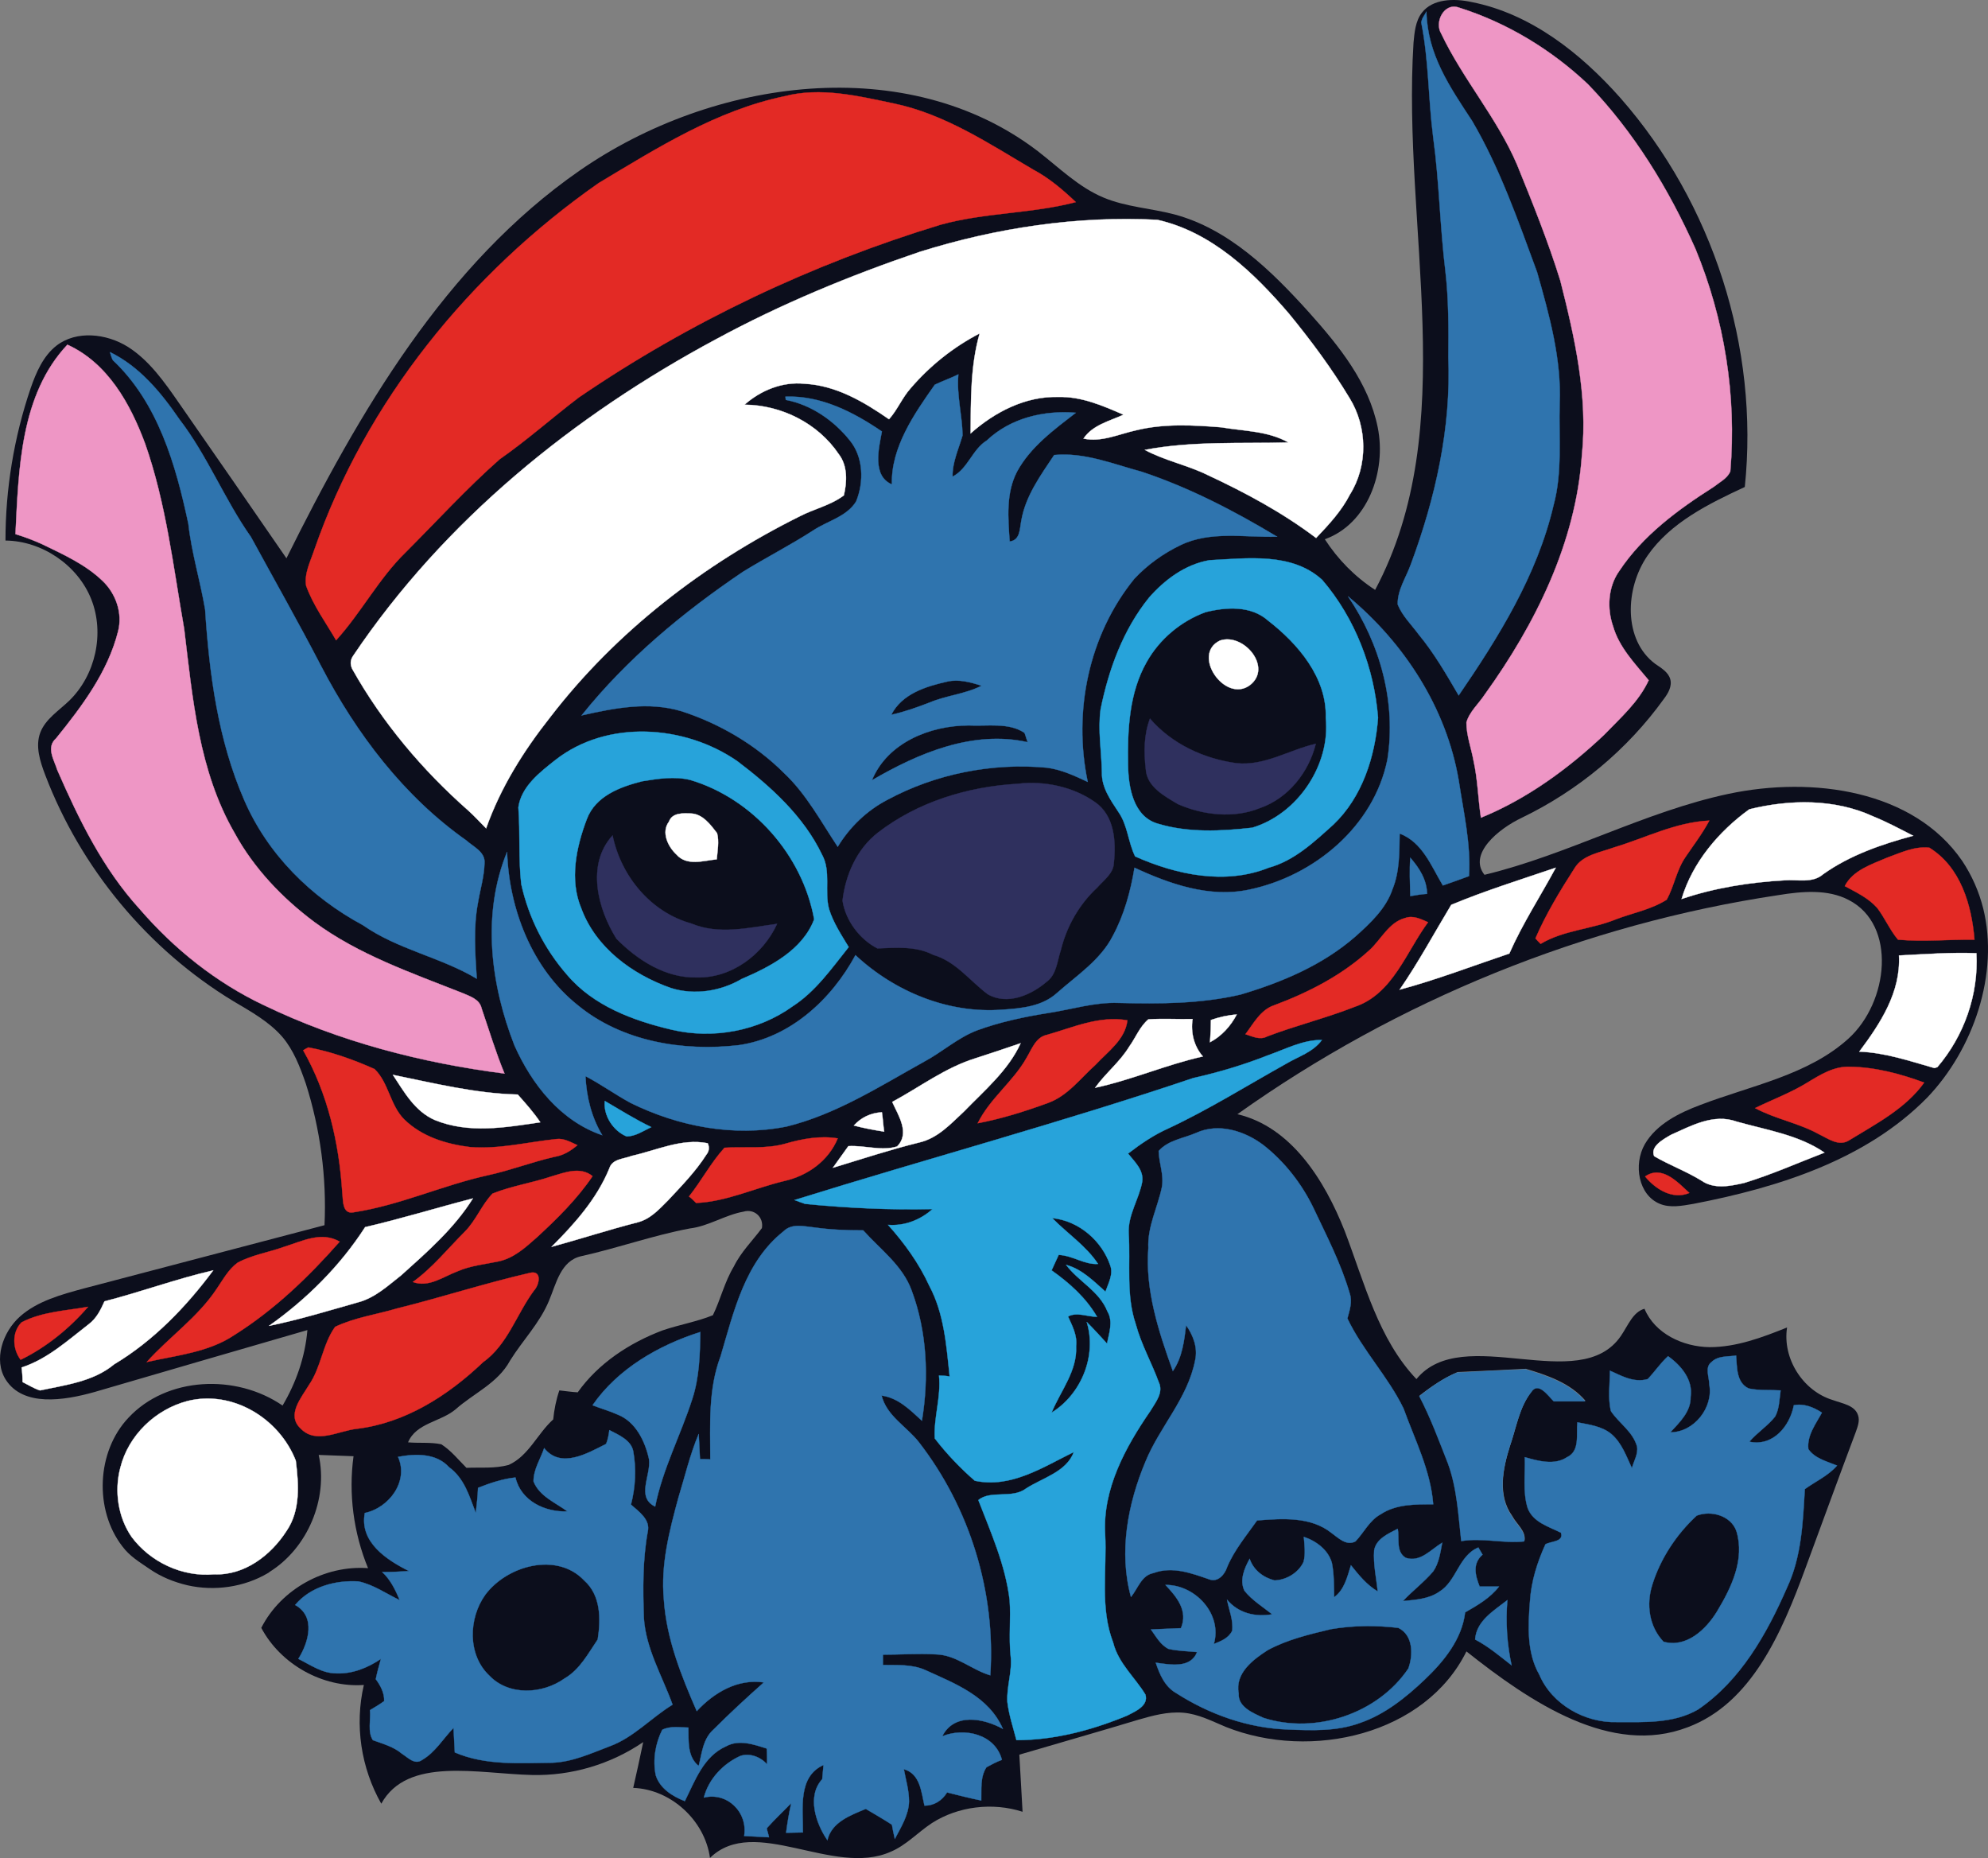 <?xml version="1.0" encoding="UTF-8"?>
<svg id="Layer_2" data-name="Layer 2" xmlns="http://www.w3.org/2000/svg" viewBox="0 0 616.289 575.889">
  <rect x="0" y="0" width="616.289" height="575.889" fill="#808080" stroke="none"/>
  <defs>
    <style>
      .cls-1 {
        fill: #0c0e1c;
      }

      .cls-2 {
        fill: #ee96c5;
        stroke: #ee96c5;
      }

      .cls-2, .cls-3, .cls-4, .cls-5, .cls-6, .cls-7 {
        stroke-width: .094px;
      }

      .cls-3 {
        fill: #fff;
        stroke: #fff;
      }

      .cls-4 {
        fill: #2f74ae;
        stroke: #2f74ae;
      }

      .cls-5 {
        fill: #e32a25;
        stroke: #e32a25;
      }

      .cls-6 {
        fill: #2f305e;
        stroke: #2f305e;
      }

      .cls-7 {
        fill: #27a3da;
        stroke: #27a3da;
      }
    </style>
  </defs>
  <g id="katman_1" data-name="katman 1">
    <g>
      <path class="cls-1" d="m614.796,281.534c-1.3-5.2-3.5-10.2-6.5-14.7-15.1-22-46.4-26.3-72.4-20.8s-49.9,18.9-75.7,25.1c-5.1-6.4,4.2-14.2,11.6-17.7,17.4-8.4,32.7-21.1,44-36.8,1.3-1.7,2.6-3.9,2-6.1s-2.8-3.5-4.7-4.8c-9.9-7.4-9.4-23.4-2.3-33.6,7.1-10.2,18.9-16,30.1-21.2,4.5-43.2-9.9-87.9-38.5-120.5-12.4-14-27.9-26.2-46.2-29.8-5.5-1.2-12.1-1-15.4,3.3-2,2.6-2.3,6.1-2.6,9.3-3.6,57.3,15,119.1-11.9,169.6-6.3-4.1-11.5-9.4-15.6-15.7,13.2-4.7,19.2-20.9,16.4-34.7-2.8-13.8-11.9-25.1-21.2-35.5-11.8-13.1-25-26-41.9-30.5-7.3-1.9-15-2.3-21.9-5.2-7.7-3.2-13.8-9.3-20.4-14.4-40.3-30.8-100.5-22.8-142.1,6.1s-68.3,74.8-90.8,120.1c-11-16-22.1-32-33.3-48.1-4.5-6.5-9.2-13.2-15.8-17.4-6.7-4.2-16-5.2-22.2-.4-4.1,3.2-6.3,8.3-8,13.2-5.2,15.3-7.8,31.3-7.8,47.2,11.3.1,22.4,7.6,26.6,18.2,4.2,10.6,1.3,23.5-6.8,31.4-3.2,3.1-7.4,5.7-9,9.9s-.1,8.9,1.5,13.1c11,28.9,31.8,54.1,58.4,70.2,5.4,3.2,11,6.3,15.1,11,3.5,4.1,5.5,9.3,7.3,14.5,4.5,14.1,6.5,29.1,5.8,43.9-24.9,6.5-49.7,13.1-74.6,19.6-7,1.9-14.4,3.9-19.8,8.7s-8.3,13.5-4.4,19.6c5.4,8.4,17.9,6.5,27.5,3.8,21.9-6.4,43.9-12.8,66-19.2-.7,8.3-3.5,16.3-7.7,23.4-14.4-9.9-35.9-9-47.8,3.8-9.9,10.5-10.6,28.5-1.9,39.8,2.3,3.1,5.2,4.8,8.4,7,3.6,2.5,7.6,4.1,11.8,5.1,8.4,1.9,17.6.6,25-3.8.1-.1.3-.1.4-.3,11.9-7.4,18.3-22.7,15.3-36.3,3.6.1,7.1.3,10.8.4-1.6,11.6,0,23.8,4.5,34.7-13.4-1-27,6.5-33.1,18.5,6,11.3,19,18.6,31.8,17.7-2.9,12.4-.9,25.7,5.4,36.8,8.1-14.7,29.9-9.3,46.7-8.9,12.2.3,24.4-3.3,34.5-10.2-1,4.8-2,9.4-3.1,14.2,11.6.4,22.2,10,23.8,21.7,13.8-13.5,38.2,6,56-1.9,4.8-2,8.4-6,12.8-8.9,8.1-5.2,18.8-6.5,28.1-3.5-.3-6-.7-11.9-1-17.7,12.2-3.6,24.6-7.1,36.8-10.8,4.5-1.3,9.2-2.6,14-2.2,4.7.4,8.9,2.6,13.2,4.4,26.6,10.6,61.9,2.3,74.6-23.4,19.9,15.8,44.9,32.6,68.6,23.5,19.8-7.4,29.2-29.4,36.5-49.3,5.2-14.1,10.3-28.1,15.6-42.2.6-1.7,1.3-3.5.7-5.2-1-3.1-4.8-3.6-7.8-4.7-9.3-2.8-15.7-12.9-14.2-22.5-7.7,3.1-15.7,6.1-24,6.1-8.3-.1-17-4.2-20.2-11.9-3.6,1-5.1,5.2-7.3,8.4-12.8,18.8-49-4.2-63.4,13.4-11.8-12.4-16.1-29.8-22.2-45.8-6.3-16-16.7-32.4-33.3-36.3,49.6-35.3,107.6-58.9,167.7-67.9,7.4-1.2,15.3-1.9,21.8,1.5,15,7.7,12.4,31.7-.1,43s-30.1,14.5-45.8,20.5c-6.7,2.5-13.7,6-17.3,12.2-3.6,6.3-2,15.8,4.7,18.5,3.2,1.3,6.8.6,10.3,0,26.5-5.1,53.6-13.7,72.5-32.9,14.4-15,22.4-38.5,17.4-58.7Zm-456.7,140.2c3.9-6.3,9.2-11.6,12.1-18.6,2.2-5.2,3.6-12.4,10-13.8,11.3-2.5,22.4-6.5,33.7-8.6,5.8-.7,10.9-4.2,16.6-5.2,3.3-1,6.3,1.7,5.7,5.1-2.9,3.9-6.5,7.4-8.7,11.9-2.9,4.8-4.1,10.2-6.5,15.1-4.9,2-10.3,2.9-15.6,4.7-10.3,3.9-19.9,10.2-26.3,19.2-1.9-.1-3.8-.4-5.7-.6-1,2.9-1.6,6-1.9,9-4.9,4.4-7.6,11.3-13.8,14.1-4.4,1.2-8.7.7-13.1.9-2.5-2.5-4.8-5.4-7.8-7.3-3.3-.7-7-.3-10.3-.6,2.5-6,10-6.3,14.7-10.2,5.6-5,13.1-8.1,16.9-15.1Zm314.9,2.5c6.7,2,13.8,4.4,18.5,9.9h-9.7c-1.7-1.6-4.8-6.3-7-2.9-3.8,4.8-4.7,11.2-6.7,16.9-2.2,7-3.9,15.3.7,21.7,1.3,2.5,4.4,4.7,3.8,7.7-6.5.7-12.9-1.2-19.5-.1-.9-8-1.3-16.3-4.1-24-2.8-7.1-5.4-14.2-8.9-20.9,3.6-2.8,7.6-5.5,11.8-7.3,6.8-.3,13.9-.6,21.1-1Z"/>
      <path id="_ffffffff" data-name="#ffffffff" class="cls-3" d="m285.196,78.034c23.7-7.4,48.7-11.2,73.6-9.9,16.9,3.8,29.9,16.4,40.8,29.1,6.8,8.3,13.2,16.9,18.8,26.2,5.5,8.9,5.7,20.9.1,29.8-2.6,5.1-6.5,9.3-10.5,13.5-10.3-7.8-21.8-14-33.6-19.5-6.3-3.1-13.4-4.5-19.5-7.8,14.7-2.8,29.7-1.9,44.5-2.3-6.3-3.6-13.8-3.5-20.8-4.7-8.7-.7-17.7-1.2-26.3.9-5.5,1.2-10.8,3.8-16.4,2.6,2.8-4.2,8-5.4,12.4-7.4-6.4-2.8-13.1-5.7-20.2-5.5-10.2-.3-19.8,4.7-27.2,11.3.1-10.3-.1-20.9,2.8-31-8.1,4.2-15.4,10-21.4,17-2.6,2.9-4.1,6.7-6.7,9.6-7.8-5.4-16.4-10.5-26.2-11-6.8-.7-13.5,2-18.6,6.5,11.5.1,22.8,5.8,29.2,15.3,2.8,3.6,2.6,8.6,1.6,12.8-4.1,3.1-9.3,4.2-13.7,6.5-29.8,14.8-57,35.8-77.3,62.2-8.3,10.5-15.4,21.8-19.9,34.5-1.9-1.9-3.6-3.8-5.5-5.5-14.2-12.5-26.7-27.3-36-43.9-.7-1.5-.6-2.8.3-4.1,28.2-41.9,68.3-74.4,112.5-98.1,20.1-10.9,41.4-19.7,63.2-27.1Zm93,120.5c7.3-2.5,16.4,8.3,9.3,13.8-7.7,5.8-18.3-9.5-9.3-13.8Zm164.1,52.3c12.5-3.1,26.5-3.3,38.4,2.2,4.2,1.7,8.3,3.9,12.4,6-9.7,2.6-19.6,6-27.9,11.9-3.3,2.9-8,1.6-11.9,1.9-10.8.6-21.7,2.3-32,5.8,3.4-11.4,11.6-21,21-27.8Zm-334.9,3.8c1-2.8,4.4-2.6,6.8-2.5,3.6.1,6.1,3.5,8.1,6.1.7,2.6.1,5.5-.1,8.1-4.1.4-9.3,2.2-12.5-1.5-2.6-2.4-4.8-6.9-2.3-10.2Zm242.5,25.8c10.6-4.4,21.5-7.8,32.4-11.5-4.8,8.9-10.3,17.3-14.4,26.6-11.3,3.8-22.5,8.1-34,11.2,5.8-8.4,10.7-17.5,16-26.3Zm138.8,15.7c8-.4,16-1,24-.7.7,12.8-3.8,25.6-12.1,35.3l-.9.3c-7.7-2.2-15.3-4.8-23.3-5.1,6.5-8.7,12.9-18.4,12.3-29.8Zm-213.3,20c2.6-.9,5.2-1.5,8-1.7-1.9,3.6-4.7,6.7-8.3,8.6.2-2.4.3-4.8.3-6.9Zm-19.4-.2c4.5-.3,9.2,0,13.7-.1-.6,4.2.4,8.4,3.2,11.6-11.3,2.5-22.1,7.3-33.4,9.7,3.2-4.5,7.7-8,10.6-12.8,1.9-2.6,3.2-6.1,5.9-8.4Zm-53.7,12.1c4.7-1.5,9.4-3.1,14.1-4.7-3.8,8.4-11.3,14.7-17.6,21.2-4.1,3.8-8.1,8.3-14,9.6-8.9,2.2-17.7,5.1-26.6,7.8,1.6-2.2,3.2-4.5,4.8-6.7,5.1-.3,10.3,1.6,15.1.1,4.1-4.1.4-9.6-1.5-13.8,8.7-4.7,16.4-10.6,25.7-13.5Zm-180.5,5.1c12.8,2.6,25.6,5.8,38.7,6.1,2.5,2.8,4.9,5.5,7,8.6-10.8,1.6-22.2,3.6-32.7-.7-6.2-2.7-9.5-8.7-13-14Zm142.9,15.7c2.3-2.5,5.2-3.9,8.7-4.1.3,2,.4,4.1.7,6-3.2-.5-6.4-1.1-9.4-1.9Zm253.3,2.9c6.3-2.8,13.2-6.7,20.4-4.1,9.2,2.6,19.2,4.1,27.2,9.6-8.3,3.2-16.4,6.8-24.9,9.4-4.4,1-9.3,2-13.2-.7-4.7-2.9-9.9-4.8-14.7-7.6-1.3-3,2.8-5.2,5.2-6.6Zm-322.1,6.5c7.7-1.7,15.4-5.5,23.5-3.9.6,1.3.4,2.5-.4,3.5-3.3,5.2-7.7,9.7-11.9,14.2-2.8,2.8-5.5,5.8-9.4,6.8-9,2.3-17.9,5.2-26.7,7.6,7.1-7.1,14-14.8,17.9-24.3.9-3,4.5-2.9,7-3.9Zm-82.7,22.1c11.2-2.6,22.2-6,33.4-8.9-5.8,9.3-14.2,16.6-22.2,23.8-4.1,3.2-8.1,7-13.4,8.4-9.2,2.6-18.3,5.4-27.6,7.3,11.6-8.2,22-18.5,29.8-30.6Zm-80.8,23c11.3-2.9,22.4-7,33.7-9.6-8.4,11.3-18.5,21.8-30.7,29.1-6.5,5.4-15.1,6.4-23,8.1-1.9-.6-3.6-1.7-5.4-2.6,0-1.5-.1-3.1-.3-4.5,8-2.6,14.2-8.3,20.8-13.4,2.4-1.8,3.7-4.4,4.9-7.1Zm25.7,30.9c14-3.5,28.5,5.4,33.6,18.5.9,7.3,1.5,15.4-2.9,21.8-4.9,7.6-13.1,13.8-22.4,13.4-9.9.9-19.8-3.8-25.6-11.6-4.2-6.1-5.4-14.2-3.5-21.4,2.5-10.1,10.9-18.1,20.8-20.7Z"/>
      <path id="_2f74aeff" data-name="#2f74aeff" class="cls-4" d="m440.596,6.934c.3-1.5.9-2,1.6-3.3.3,13.2,7.1,23.1,14.2,33.9,8.6,14.7,14.2,30.8,20.1,46.8,3.8,13.4,7.6,26.9,7,40.8-.3,10.5.9,21.2-1.9,31.5-5.1,21.7-17,40.8-29.4,58.9-3.8-6.5-7.6-13.1-12.4-18.9-2.3-3.1-5.1-5.8-6.5-9.3-.1-4.5,2.6-8.3,4.1-12.5,7.6-20.5,12.5-42.2,11.6-64.1.1-8.9.1-17.9-.9-26.6-1.7-13.8-1.9-27.8-3.8-41.6-1.6-12.5-1.3-23.4-3.7-35.6ZM34.096,109.134c9.2,4.5,15.8,12.5,21.5,20.8,8.7,11.3,14,24.9,22.2,36.5,7.3,13.4,14.8,26.6,21.8,40.1,10.9,20.9,25.6,40.3,44.9,53.9,2.2,2,6,3.6,5.7,7.1-.1,4.1-1.3,8-2,12.1-1.5,7.8-.9,15.8-.4,23.7-11.2-6.7-24.4-9-35.3-16.6-16-8.6-29.5-21.9-36.8-38.8-8.1-18.6-10.8-39-12.1-59-1.5-8.9-4.2-17.6-5.2-26.6-3.9-18.3-9.4-37.5-23.4-50.7-.4-.7-.7-1.8-.9-2.5Zm255.7,10.1c2.5-1.2,4.9-2,7.3-3.2-.6,6.4,1.2,12.6,1.3,18.9-1.2,4.2-3.2,8.3-3.1,12.8,4.8-2.5,6.1-8.4,10.6-11.2,7.4-7,17.7-9.4,27.6-8.6-6.7,5.2-14,10.5-18.2,18.2-3.5,6.7-2.8,14.4-2.3,21.7,3.3-.4,3.1-3.9,3.6-6.4,1.3-7.7,6-14.1,10.2-20.4,9.4-.9,18.3,2.8,27.2,5.2,14.7,4.9,28.6,12.1,41.9,20.1-10,.3-20.5-1.9-29.9,2.6-5.4,2.6-10.3,6.1-14.4,10.5-14.1,17.4-19,41.1-14.4,62.9-4.1-1.9-8.1-3.8-12.6-4.4-17-1.6-34.6,1.9-49.6,10-6.3,3.3-11.6,8.4-15.3,14.5-5.2-7.8-9.7-16.3-16.6-22.8-8.9-8.9-20.1-15.4-31.8-19.2-10.3-3.1-20.8-1-31,1.3,14.1-17.6,31.5-32,50-44.5,7.3-4.5,14.8-8.3,21.9-12.9,4.4-2.9,10.3-4.2,13.2-8.9,2.5-6.1,2.3-13.8-2-19-4.9-6.1-11.9-11-19.8-12.5l-.1-1c11-.4,21.1,4.8,29.9,10.8-1,5.2-3.1,13.8,3.1,16.4-.3-11.4,6.8-21.7,13.3-30.9m3.9,92c-6.7,1.5-14.1,3.8-17.4,10.3,4.1-.9,8-2.3,11.9-3.8,5.2-2.2,11-2.6,16.1-5.2-3.4-1.1-7.1-2.1-10.6-1.3m-23.4,30.6c14.4-8.4,31.3-15.6,48.3-11.8-.3-.7-.7-2.2-1-2.9-4.9-3.3-11.5-2-17.3-2.3-11.9,0-25.2,5.3-30,17Zm147.6-57c17.4,14.4,30.5,34.6,34.3,57,1.5,9.9,3.8,19.6,3.2,29.7-2.8,1-5.4,2-8.1,2.9-3.6-6-6.3-13.4-13.4-16.1-.1,5.8,0,11.8-2.2,17.2-2,6-6.8,10.5-11.5,14.7-10.2,8.9-22.8,14.2-35.6,18-12.4,2.9-25.1,2.9-37.8,2.6-7.4-.3-14.5,2-21.7,3.1-7.6,1.2-15.1,2.8-22.2,5.4-6,2.3-10.8,6.7-16.4,9.7-13.7,7.6-27.2,16.3-42.6,20.1-16.4,3.3-33.6,0-48.4-7.3-4.8-2.6-9.2-5.8-14-8.3.3,6.5,1.9,12.8,5.2,18.3-12.9-4.4-21.8-15.7-27.2-27.8-7.4-18.9-10.2-40.7-2.3-60,.6,17.7,7.7,36.2,21.9,47.5,13.7,11.3,32.6,14.4,49.9,12.4,16-2.3,28.8-14.2,36.2-27.9,12.1,11.3,28.8,18.2,45.5,16.9,6-.4,12.4-1,17-5.2,6.1-5.4,13.5-10.2,17.3-17.7,3.5-6.5,5.5-13.8,6.7-21.1,11,5.1,23.3,9.4,35.5,6.8,20.2-4.2,38.7-19.6,42.9-40.3,2.8-17.6-2.2-35.9-12.2-50.6Zm19.3,81c2.8,3.2,5.1,6.8,5.2,11.2-1.7.1-3.5.4-5.2.7-.1-4.1-.3-8,0-11.9Zm-66.4,85.3c7-3.2,15.1-.6,20.9,3.8,6.5,5.1,11.8,11.9,15.4,19.3,4.1,8.7,8.6,17.3,11.3,26.6.9,2.6,0,5.2-.7,7.8,4.7,9.9,12.6,18,17.4,27.9,3.5,9.7,8.4,19.2,9.2,29.7-5.5,0-11.5-.1-16.3,3.1-3.5,1.9-5.2,5.7-7.8,8.4-2.9,1.5-5.4-1.2-7.4-2.6-6.5-5.2-15.4-4.5-23.1-3.9-3.3,4.7-7.1,9.2-9.3,14.5-.7,2.2-2.8,4.7-5.4,3.8-5.5-1.9-11.5-4.2-17.4-2-3.8.7-4.8,4.8-7,7.4-3.8-13.8-1-28.8,4.5-41.9,4.4-10.8,13.1-19.6,15.4-31.4.9-3.9-.6-7.8-2.8-10.9-.6,4.9-1.2,10-4.1,14.2-4.4-12.2-8.6-25-7.6-38.1-.3-6.7,2.9-12.6,4.2-18.9.7-3.8-.9-7.4-1-11.2,3-3.4,7.7-3.9,11.6-5.6Zm-127.9,30.5c2.6-2.6,6.4-1.5,9.6-1.2,4.9.7,10,.9,15.1.9,5.4,6,12.2,10.9,15,18.6,4.8,12.8,5.4,27,3.2,40.4-3.6-3.3-7.3-7.1-12.5-7.8,1.6,6.4,7.8,9.6,11.6,14.5,15.8,20.4,23.8,46.5,22.1,72.2-5.8-1.7-10.6-6.4-17-6.5-5.5-.3-10.9.1-16.3.1v3.2c4.4.1,9-.3,13.2,1.6,9.2,4.2,19.6,8.1,24,18.2-6-3.3-15.1-5.1-18.8,2.3,6.8-2.8,16.4-.7,18.5,7.3-1.7.6-3.3,1.5-4.8,2.3-2,3.1-1.5,6.8-1.6,10.3-3.5-.7-7-1.6-10.6-2.5-1.6,2.6-4.1,4.1-7,4.1-1-4.2-1.3-9.9-6.4-11.3.6,3.3,1.6,6.5,1.6,10-.1,4.2-2.5,8-4.4,11.6-.3-1.2-.7-3.3-.9-4.4-2.6-1.7-5.4-3.3-8.1-4.9-4.8,2-10.6,4.1-11.9,9.7-3.6-5.2-6.4-13.7-1.6-18.9.1-1.2.3-3.3.4-4.4-8.1,3.6-6.3,13.7-6.4,20.9-1.7,0-3.5.1-5.2.1.4-3.1.9-6.1,1.6-9.2-2.5,2.6-5.2,5.1-7.6,7.8.1.7.6,2.2.7,2.8-2.6-.1-5.1-.3-7.7-.4,1.2-7.3-5.2-13.7-12.5-11.9,1.5-5.8,6-10.5,11.3-12.9,2.9-1,6.3.3,8.3,2.6,0-1.2,0-3.6-.1-4.9-4.1-1.3-8.6-2.9-12.6-.7-7,3.1-9.6,10.6-12.8,17-3.8-1.5-7.7-3.9-9-8-1-4.8-.1-9.9,2-14.1,2.5-1.3,5.5-.7,8.1-.7.1,4.2-.4,9,3.2,11.9,1-3.9,1.3-8.3,4.5-11.2,5.1-5.1,10.3-9.9,15.7-14.7-8.1-1.2-15.4,3.1-20.8,8.9-4.8-11-9.4-22.4-10.2-34.6-1-10.8,1.7-21.2,4.5-31.5,2-6.5,3.6-13.4,6.3-19.8.1,2.6.3,5.2.4,7.8.9,0,2.3,0,3.2.1,0-10.8-.7-21.7,3.2-32,4.1-13.8,7.5-29.2,19.5-38.7Zm-59.2,53.9c7.8-11.3,20.5-18.6,33.4-22.7-.1,7-.3,14.1-2.5,20.8-3.6,11.2-9.2,21.7-11.5,33.3-6-2.9-1.2-9.7-1.9-14.7-1.2-5.5-4.1-11.6-9.7-13.8-2.4-1.1-5-1.8-7.8-2.9Zm327.1-8.1c2.2-2.3,3.9-4.9,6.3-7.1,4.1,2.9,7.8,7.4,7,12.6.1,4.5-3.3,7.8-6.3,11,7.4,0,13.4-7.7,12.1-14.8,0-2.3-1.5-5.4.7-7,2-2,5.1-1.6,7.6-2,.3,3.5,0,8.4,3.9,10.2,3.2.7,6.5.4,9.9.6-.4,2.8-.4,5.7-1.7,8.1-2.3,2.9-5.5,4.9-8,7.8,7.4,1.6,12.6-4.9,13.8-11.3,3.1-.6,6.1.6,8.7,2.3-1.9,3.5-4.7,7.1-4.2,11.3,2,2.9,5.7,3.8,8.9,5.1-2.8,3.2-6.7,4.9-10,7.3-.6,10.3-1,20.9-5.5,30.5-6.3,14.4-14.4,28.8-27.6,37.8-7.6,4.4-16.7,3.9-25.1,3.9-10,.3-20.2-5.5-24.1-14.7-3.9-6.8-3.5-15.1-2.9-22.7.4-6.3,2.3-12.2,4.8-17.7,1.7-1,5.8-.7,4.8-3.6-3.8-1.9-8.6-3.2-10.3-7.6-1.6-5.1-.7-10.6-.9-15.8,4.2,1.2,9.2,2.6,13.1,0,4.1-1.9,2.8-7.1,3.2-10.8,3.6.7,7.6,1.2,10.5,3.6,3.3,2.8,4.7,7,6.4,10.6.6-2.2,2-4.4,1.6-6.7-1.3-4.7-5.7-7.3-8.1-11-1-4.1-.3-8.4-.3-12.5,3.1,1.3,7.2,3.9,11.7,2.6m15.2,42.3c-6.3,5.8-11.3,13.4-13.8,21.5-1.9,6-1,12.9,3.5,17.6,7.1,2,13.2-3.8,16.6-9.4,4.4-7.3,8.7-16.1,6-24.9-1.7-4.8-7.8-6.5-12.3-4.8Zm-74.3-44.3c7.1-.4,14.1-.7,21.2-1,6.7,2,13.8,4.4,18.5,9.9h-9.7c-1.7-1.6-4.8-6.3-7-2.9-3.8,4.8-4.7,11.2-6.7,16.9-2.2,7-3.9,15.3.7,21.7,1.3,2.5,4.4,4.7,3.8,7.7-6.5.7-12.9-1.2-19.5-.1-.9-8-1.3-16.3-4.1-24-2.8-7.1-5.4-14.2-8.9-20.9,3.6-2.8,7.4-5.6,11.7-7.3Zm-262.8,17.8c2.9,1.5,6.7,3.1,7.4,6.5,1,5.5.7,11.2-.7,16.6,2.5,2.2,6.1,4.7,5.2,8.4-1.6,8.9-1.5,17.7-1.2,26.7.6,9.6,5.7,18,8.9,26.9-6.7,4.1-12.1,10.2-19.5,12.9-5.8,2.2-11.6,4.9-17.9,5.1-10,.1-20.6.9-30.1-3.2-.1-2.5-.3-4.9-.4-7.6-3.2,3.3-5.7,7.6-9.7,9.9-2.3,1.7-4.4-.7-6.3-1.9-2.6-2.2-6-3.1-9-4.2-1.7-2.6-.6-6.3-.9-9.3,1.5-.9,2.9-1.7,4.4-2.8.1-2.6-1.2-4.9-2.6-6.8.4-2,1-4.2,1.6-6.3-4.1,2.8-8.9,4.7-13.8,4.5-4.4,0-8-2.6-11.8-4.5,3.2-5.1,5.5-13.1-1-16.7,4.8-5.7,12.5-7.7,19.6-7.3,4.7,1,8.6,3.8,12.8,5.8-1.3-3.2-2.9-6.4-5.4-8.7,2.8,0,5.5-.1,8.3-.3-7-3.5-15.4-9-13.7-18,7.6-1.6,13.7-9.9,10.3-17.4,5.4-1,11.8-1.2,15.8,3.2,4.8,3.5,6.3,9,8.3,14.2.3-2.6.6-5.2.7-7.8,3.8-1.5,7.7-2.8,11.6-3.2,1.7,7.3,9.2,10.8,16.1,10.5-3.8-2.8-8.7-4.7-10.5-9.3,0-3.8,2.2-7,3.3-10.3,5.2,6.5,13.4,1.6,19.2-1.3.5-1.1.9-3.2,1-4.3m-38.5,51.1c-5.2,7.3-5.5,18.6,1.3,25,6,6.3,16.4,5.8,23.3.9,4.8-2.8,7.3-7.7,10.3-12.1,1-6.3,1-13.7-4.2-18.3-8.4-8.9-23.9-4.7-30.7,4.5Zm275.6-13.8c.6-3.6,4.4-5.2,7.3-6.7.6,2.9-.7,7.1,2.5,9,4.5,1.5,7.8-2.6,11.3-4.7-.6,3.1-1,6.3-2.8,8.9-2.8,3.3-6.4,6-9.4,9.2,3.9-.4,8-.6,11.3-2.9,5.4-3.3,6-11.2,12.1-13.7.3.6,1,1.6,1.3,2.2-3.2,2.8-2.3,6.4-.9,9.9h6c-2.8,3.6-6.7,5.8-10.5,8-1,8.4-6.7,15.3-12.6,20.9-5.8,5.5-12.4,10.8-20.1,13.4-7.1,2.6-14.8,2.3-22.2,2-12.4-.4-24.4-4.7-34.7-11.3-3.5-2-5.1-5.8-6.3-9.4,4.4.6,10.8,1.9,12.8-3.3-2.9-.3-6-.3-8.9-1-2.5-1.3-3.8-3.8-5.4-6,3.1-.1,6.1-.3,9.3-.4,2.3-5.4-1.3-9.7-4.8-13.4,9.2-.1,17.7,9,15,18.3,2.2-.9,4.5-1.7,5.7-4.1.4-3.3-1-6.4-1.6-9.6,3.6,4.2,8.7,5.4,14,4.5-2.9-2.3-6.3-4.4-8.6-7.3-1.6-3.3,0-7,1.6-9.9,1.2,3.5,4.2,5.8,7.7,6.7,3.6-.1,7.4-2.3,9-5.7.7-2.5.3-5.2.1-7.8,3.9,1.3,7.6,4.1,8.7,8.1.7,3.5.6,7,.7,10.6,3.2-2.3,4.1-6.4,5.2-9.9,2.5,3.1,4.9,6.1,8.3,8.1-.4-4-1.4-8.4-1.1-12.7m-13.4,24.4c-6.7,1.6-13.5,3.2-19.6,6.5-4.5,2.9-10.2,7.1-9,13.4-.3,4.2,4.4,6.1,7.7,7.6,16.1,5.2,35.5-1.3,44.9-15.3,1.5-4.1,1.6-10.3-3.1-12.6-6.8-.8-13.9-.8-20.9.4Zm44.7,3.2c.4-5.8,5.8-8.9,10-12.2-.6,6.8-.1,13.7,1.3,20.2-3.6-2.8-7.1-5.8-11.3-8Z"/>
      <path id="_ee96c5ff" data-name="#ee96c5ff" class="cls-2" d="m446.796,10.434c-2.2-3.6.9-9.7,5.4-8.1,15,4.7,28.8,13.1,40.1,23.8,14.2,14.7,25,32.4,33.3,51,9,21.8,12.8,45.6,10.8,69-1,2.2-3.3,3.3-5.2,4.8-11,7-21.9,15-29.2,26-3.5,4.9-3.9,11.6-1.9,17.3,1.9,6.5,6.8,11.5,11,16.6-3.1,6.7-8.7,11.6-13.8,16.9-11.2,10.6-24,19.9-38.2,25.7-.9-6-1-11.9-2.3-17.7-.7-3.9-2.2-7.8-2.2-11.8.9-3.3,3.8-5.8,5.7-8.7,15.7-21.8,28.2-47,30.1-74.1,1.9-18.3-2.2-36.5-6.7-54.2-3.8-12.2-8.6-24.1-13.4-35.9-6.2-14.5-16.8-26.5-23.5-40.6ZM4.796,165.534c1-20.1,1.5-43.2,16.1-58.7,12.5,5.7,19.5,18.3,24.1,30.7,6.5,18.5,8.7,38.1,12.1,57.4,2.6,21.5,4.5,44,15.6,63.2,6,11,14.8,20.2,24.7,27.6,13.8,10.2,30.2,15.8,46.1,22.1,2.3,1,5.2,1.9,5.8,4.7,2.3,6.7,4.4,13.7,7.1,20.2-25.7-3.3-51.2-9.9-74.6-21.2-14.8-7-27.8-17.4-38.5-29.8-11.4-12.5-18.8-27.7-25.5-43-1-3.2-3.6-7.1-.4-9.9,8-9.9,16-20.5,19.2-33.1,1.5-5.7-.7-11.8-4.8-15.7-5.4-5.2-12.4-8.3-19-11.5-2.7-1.2-5.4-2.2-8-3Z"/>
      <path id="_e32a25ff" data-name="#e32a25ff" class="cls-5" d="m243.196,29.834c11.2-2.9,22.7-.1,33.7,2.2,16,3.3,29.7,12.5,43.5,20.6,4.9,2.6,9.2,6.3,13.1,10-13.7,3.6-28.2,3.2-41.9,7-39.8,12.1-77.8,30.1-112.1,53.5-8.3,6.3-16,13.2-24.6,19.2-10.2,9-19.5,19.2-29.2,28.9-8.3,8.1-13.7,18.6-21.5,27.2-3.2-5.5-7.1-10.8-9.3-16.9-.6-3.8,1.3-7.4,2.5-11,16-46.2,48.3-85.9,88.2-113.8,18.2-10.9,36.5-22.5,57.6-26.9Zm257.2,232.8c9.7-2.9,19-7.8,29.5-8.3-2.2,4.1-4.9,7.6-7.4,11.3-2.8,4.1-3.5,9-5.8,13.2-4.9,3.1-10.6,4.1-15.8,6.1-7.6,3.1-16.1,3.3-23.3,7.6-.4-.4-1.3-1.3-1.6-1.7,3.3-7.6,7.6-14.7,12.1-21.7,2.5-4.2,8-4.9,12.3-6.5Zm84.6,3.2c4.2-1.5,8.4-3.6,13.1-3.1,9.7,6,13.1,17.7,14,28.5-7.8-.1-15.8.7-23.7,0-2.6-3.1-4.1-6.8-6.5-9.9-2.8-3.1-6.5-4.8-10-6.7,2.5-4.9,8.2-6.7,13.1-8.8Zm-160.4,28.6c3.6-3.3,6-8.6,11-9.9,2.5-.9,4.8.3,7.1,1.3-6.8,9.2-10.9,22.2-22.7,26.2-8.9,3.5-18.3,5.8-27.2,9.2-2.2,1.2-4.5,0-6.7-.7,2.5-3.3,4.7-7.6,9-9,10.7-4,21-9.3,29.5-17.1Zm-100,26.3c8.1-2.3,16.1-6,24.9-4.5-.7,6-6,9.6-9.9,13.8-4.7,4.2-8.6,9.6-14.7,11.8-7.1,2.6-14.4,4.9-21.8,6.3,3.8-7.7,11-12.9,15.1-20.2,1.7-2.8,2.9-6.5,6.4-7.2Zm-230.6,4.8c.4-.3,1.2-.7,1.6-.9,7,1.3,14,3.8,20.5,6.7,4.4,4.2,4.8,11.2,9.2,15.6,5.5,5.4,13.1,7.7,20.5,8.6,9,.7,17.9-1.6,26.7-2.5,2.3-.3,4.5,1,6.5,1.9-2,1.7-4.4,3.2-7.1,3.6-7,1.6-13.7,4.2-20.6,5.7-14.1,3.1-27.3,9.3-41.7,11.5-3.6.7-3.2-3.9-3.5-6.3-1-15.3-4.5-30.5-12.1-43.9Zm466.3,10c4.1-2.5,8.3-5.1,13.2-4.9,7.8.1,15.7,2.2,23,4.9-5.8,8.1-15,12.8-23.3,17.9-3.2,2-6.5-.6-9.3-1.9-6.3-3.5-13.5-4.7-19.8-8.1,5.3-2.6,11-4.7,16.2-7.9Zm-316.7,18.9c5.2-1.5,10.8-2.5,16.1-1.6-2.9,7-9.4,11.6-16.6,13.2-9.2,2.2-17.9,6.4-27.3,6.8-.6-.6-1.6-1.6-2.2-2,3.9-4.9,6.8-10.5,11-15.1,6.3-.4,12.7.5,19-1.3Zm-72.7,10.2c4.1-1.2,9-3.2,12.8-.1-4.8,7.1-11,13.2-17.3,19-3.5,3.1-7.1,6.4-11.8,7.4-4.2.9-8.7,1.3-12.8,3.1-4.5,1.7-8.9,5.1-13.8,3.3,6.1-4.4,10.8-10.3,16.1-15.6,3.5-3.5,5.2-8.3,8.6-11.8,6-2.4,12.3-3.3,18.2-5.3Zm339.1,0c5.2-3.6,10,1.7,13.7,5.1-5.2,2.2-10.5-1.2-13.7-5.1Zm-421.9,21.8c5.5-1.7,11.5-4.9,17.2-1.6-9.6,10.9-20.2,21.1-32.6,28.9-8,5.4-17.9,6.3-27.2,8.4,7-7.8,15.8-13.8,21.7-22.7,2-2.9,3.6-6,6.5-8.1,4.5-2.4,9.7-3.2,14.4-4.9Zm76.1,8.1c3.9-1,3.1,3.6,1.3,5.5-5.4,7.3-8.1,16.7-15.8,22.2-10.8,10.3-24.1,18.8-39.1,20.6-5.7.6-12.6,4.9-17.4-.1-4.5-4.2.3-9.6,2.6-13.5,3.8-5.5,4.2-12.6,8.1-18,6.1-2.9,12.8-3.8,19.2-5.7,13.7-3.4,27.2-7.8,41.1-11Zm-157.5,15.3c6.4-3.3,13.8-3.6,20.6-4.8-5.8,6.7-12.9,12.5-20.9,16.4-2.5-3.3-2.8-8.5.3-11.6Z"/>
      <path id="_2f305eff" data-name="#2f305eff" class="cls-6" d="m355.196,238.334c-.6-5.2-.6-10.6,1.3-15.6,6.7,7.8,16.6,12.4,26.7,13.8,8.7,1,16.4-4.1,24.7-6-2.2,8.9-8.6,16.9-17.3,19.9-8.1,3.3-17.6,2.2-25.4-1.2-4.2-2.5-9.7-5.4-10-10.9Zm-39.8,4.6c8.3-1,17.3.9,24.1,5.7,6,4.2,6.5,12.1,5.8,18.8-.1,3.3-3.2,5.4-5.2,7.7-5.5,5.1-9.4,11.9-11.2,19.2-1.2,3.5-1.3,7.7-4.5,10-4.8,4.1-12.2,7.3-18.2,3.8-5.5-4.1-9.9-10.2-16.9-12.2-5.4-2.8-11.5-2.2-17.3-2-5.5-2.8-9.9-8.7-10.8-14.8.9-8,4.5-16.1,11-21.1,12.2-9.4,27.6-14.2,43.2-15.1Zm-124.3,48c-5.8-9.3-9.4-23-1.2-32,2.6,12.6,11.8,23.8,24.4,27.3,8.6,3.6,17.7,1.3,26.6.1-4.4,9.6-14.2,16.9-25,16.6-9.5.2-18.2-5.3-24.8-12Z"/>
      <path id="_27a3daff" data-name="#27a3daff" class="cls-7" d="m374.896,173.634c11.8-.6,25.6-2.5,35,6.1,10.2,11.9,16.1,27.3,17.3,42.7-.9,12.1-4.9,24.6-13.8,33.1-6,5.4-12.1,11.2-20.1,13.4-13.5,5.4-28.6,2.2-41.4-3.5-2.2-4.5-2.3-9.7-5.2-13.8-2.5-3.8-5.2-7.6-5.1-12.2-.1-6.5-1.3-13.1-.4-19.6,2.5-12.4,7-24.7,15-34.6,4.8-5.5,11.2-10.3,18.7-11.6m-1.2,16.1c-7.6,2.8-14.2,8.3-18.2,15.4-5.5,9.6-6,21.2-5.8,32,.1,6.8,1.6,16.1,9.4,18.2,9.3,2.8,19.5,2.3,29.1,1.2,14.1-4.2,24.3-19.5,22.8-34,.4-12.5-8.6-23-17.9-30.2-5.3-4.7-13-4.2-19.4-2.6Zm-201.5,45.8c16.1-12.6,40.1-10.9,56.4.4,10.3,7.8,20.5,17,26.2,28.9,2.9,5.2.7,11.3,2.2,16.9,1.3,4.2,3.8,8,6.1,11.8-5.2,6.5-10.2,13.7-17.3,18.3-10.8,7.8-24.9,10.3-37.6,7.3-11.9-2.8-24.3-7.4-32.4-17-7-8-11.9-17.7-14.2-28.1-.9-7.8-.3-15.8-.9-23.8.9-6.5,6.7-10.9,11.5-14.7m26.9,6.6c-6.7,1.7-14.5,4.5-17.2,11.8-3.3,8.7-5.4,18.8-1.7,27.6,4.5,12.2,15.8,20.5,27.8,24.7,7.3,2.3,15.4,1,21.9-2.8,8.9-3.8,18.9-9,22.5-18.5-3.6-19.9-19-37.4-38.4-43.2-4.9-1.2-9.9-.4-14.9.4Zm194.1,84.9c5.4-1.9,10.8-4.8,16.6-4.7-2.8,3.8-7.3,5.1-11,7.3-12.2,6.8-24,14.2-36.6,20.1-4.5,2-8.6,4.8-12.5,7.8,2,2.5,4.9,5.1,4.4,8.7-1,5.5-4.5,10.3-4.2,16.1.6,9.3-.9,19,2.2,28.1,1.7,6.3,4.9,11.9,7.1,17.9,1.6,3.3-1,6.3-2.6,9-7.7,11.2-14.8,24.1-14,38.1.6,11.2-1.7,22.8,2.5,33.7,1.6,6.4,6.8,10.8,10,16.1,1,3.5-3.2,5.2-5.7,6.5-10.9,4.5-22.5,7.6-34.3,7.6-1-3.9-2.3-7.7-2.8-11.8-.3-4.8,1.6-9.6,1-14.4-.6-5.7.1-11.5-.3-17.2-1.3-10.9-5.8-20.9-9.7-31,3.8-3.2,10.5-.3,14.8-3.6,5.1-3.3,12.5-5.1,14.8-11.3-9.6,4.7-19.5,11.3-30.7,8.9-4.5-3.9-8.7-8.3-12.4-13.1-.4-6.4,2-12.9,1.3-19.5.9,0,2.5.1,3.3.3-1-9.6-1.7-19.5-6.3-28.1-3.2-7-7.7-13.2-12.8-18.9,5.1.4,10-1.5,13.8-4.9-13.2.3-26.3-.3-39.5-1.6-.9-.3-2.5-.9-3.3-1.2,41.1-12.8,82.7-24,123.6-37.8,8-1.8,15.7-4.1,23.3-7.1m-67,50.5c4.7,4.8,10.5,8.6,14.2,14.2-4.2.3-7.8-2.6-12.2-2.8-.7,1.6-1.5,3.2-2.2,4.8,5.5,3.9,10.6,8.4,14.1,14.4-2.9,0-6.3-1.6-9-.1,1.3,2.9,2.9,5.8,2.5,9.2.4,7.7-4.8,13.8-7.6,20.6,9.2-5.7,14.1-17.6,10.9-28.1,2.2,2.2,4.2,4.4,6.3,6.7.6-3.3,2-6.8.1-10-2.5-6.3-8.9-9.2-12.8-14.4,4.9,1.3,8.6,5.1,12.2,8.3.9-2.6,2.5-5.4,1.5-8.1-2.6-7.7-9.8-13.9-18-14.7Zm-131.9-25.3c-4.2-1.7-7.3-6.5-6.8-11,4.8,2.8,9.4,5.7,14.4,8.1-2.5,1.2-4.8,2.8-7.6,2.9Z"/>
    </g>
  </g>
</svg>